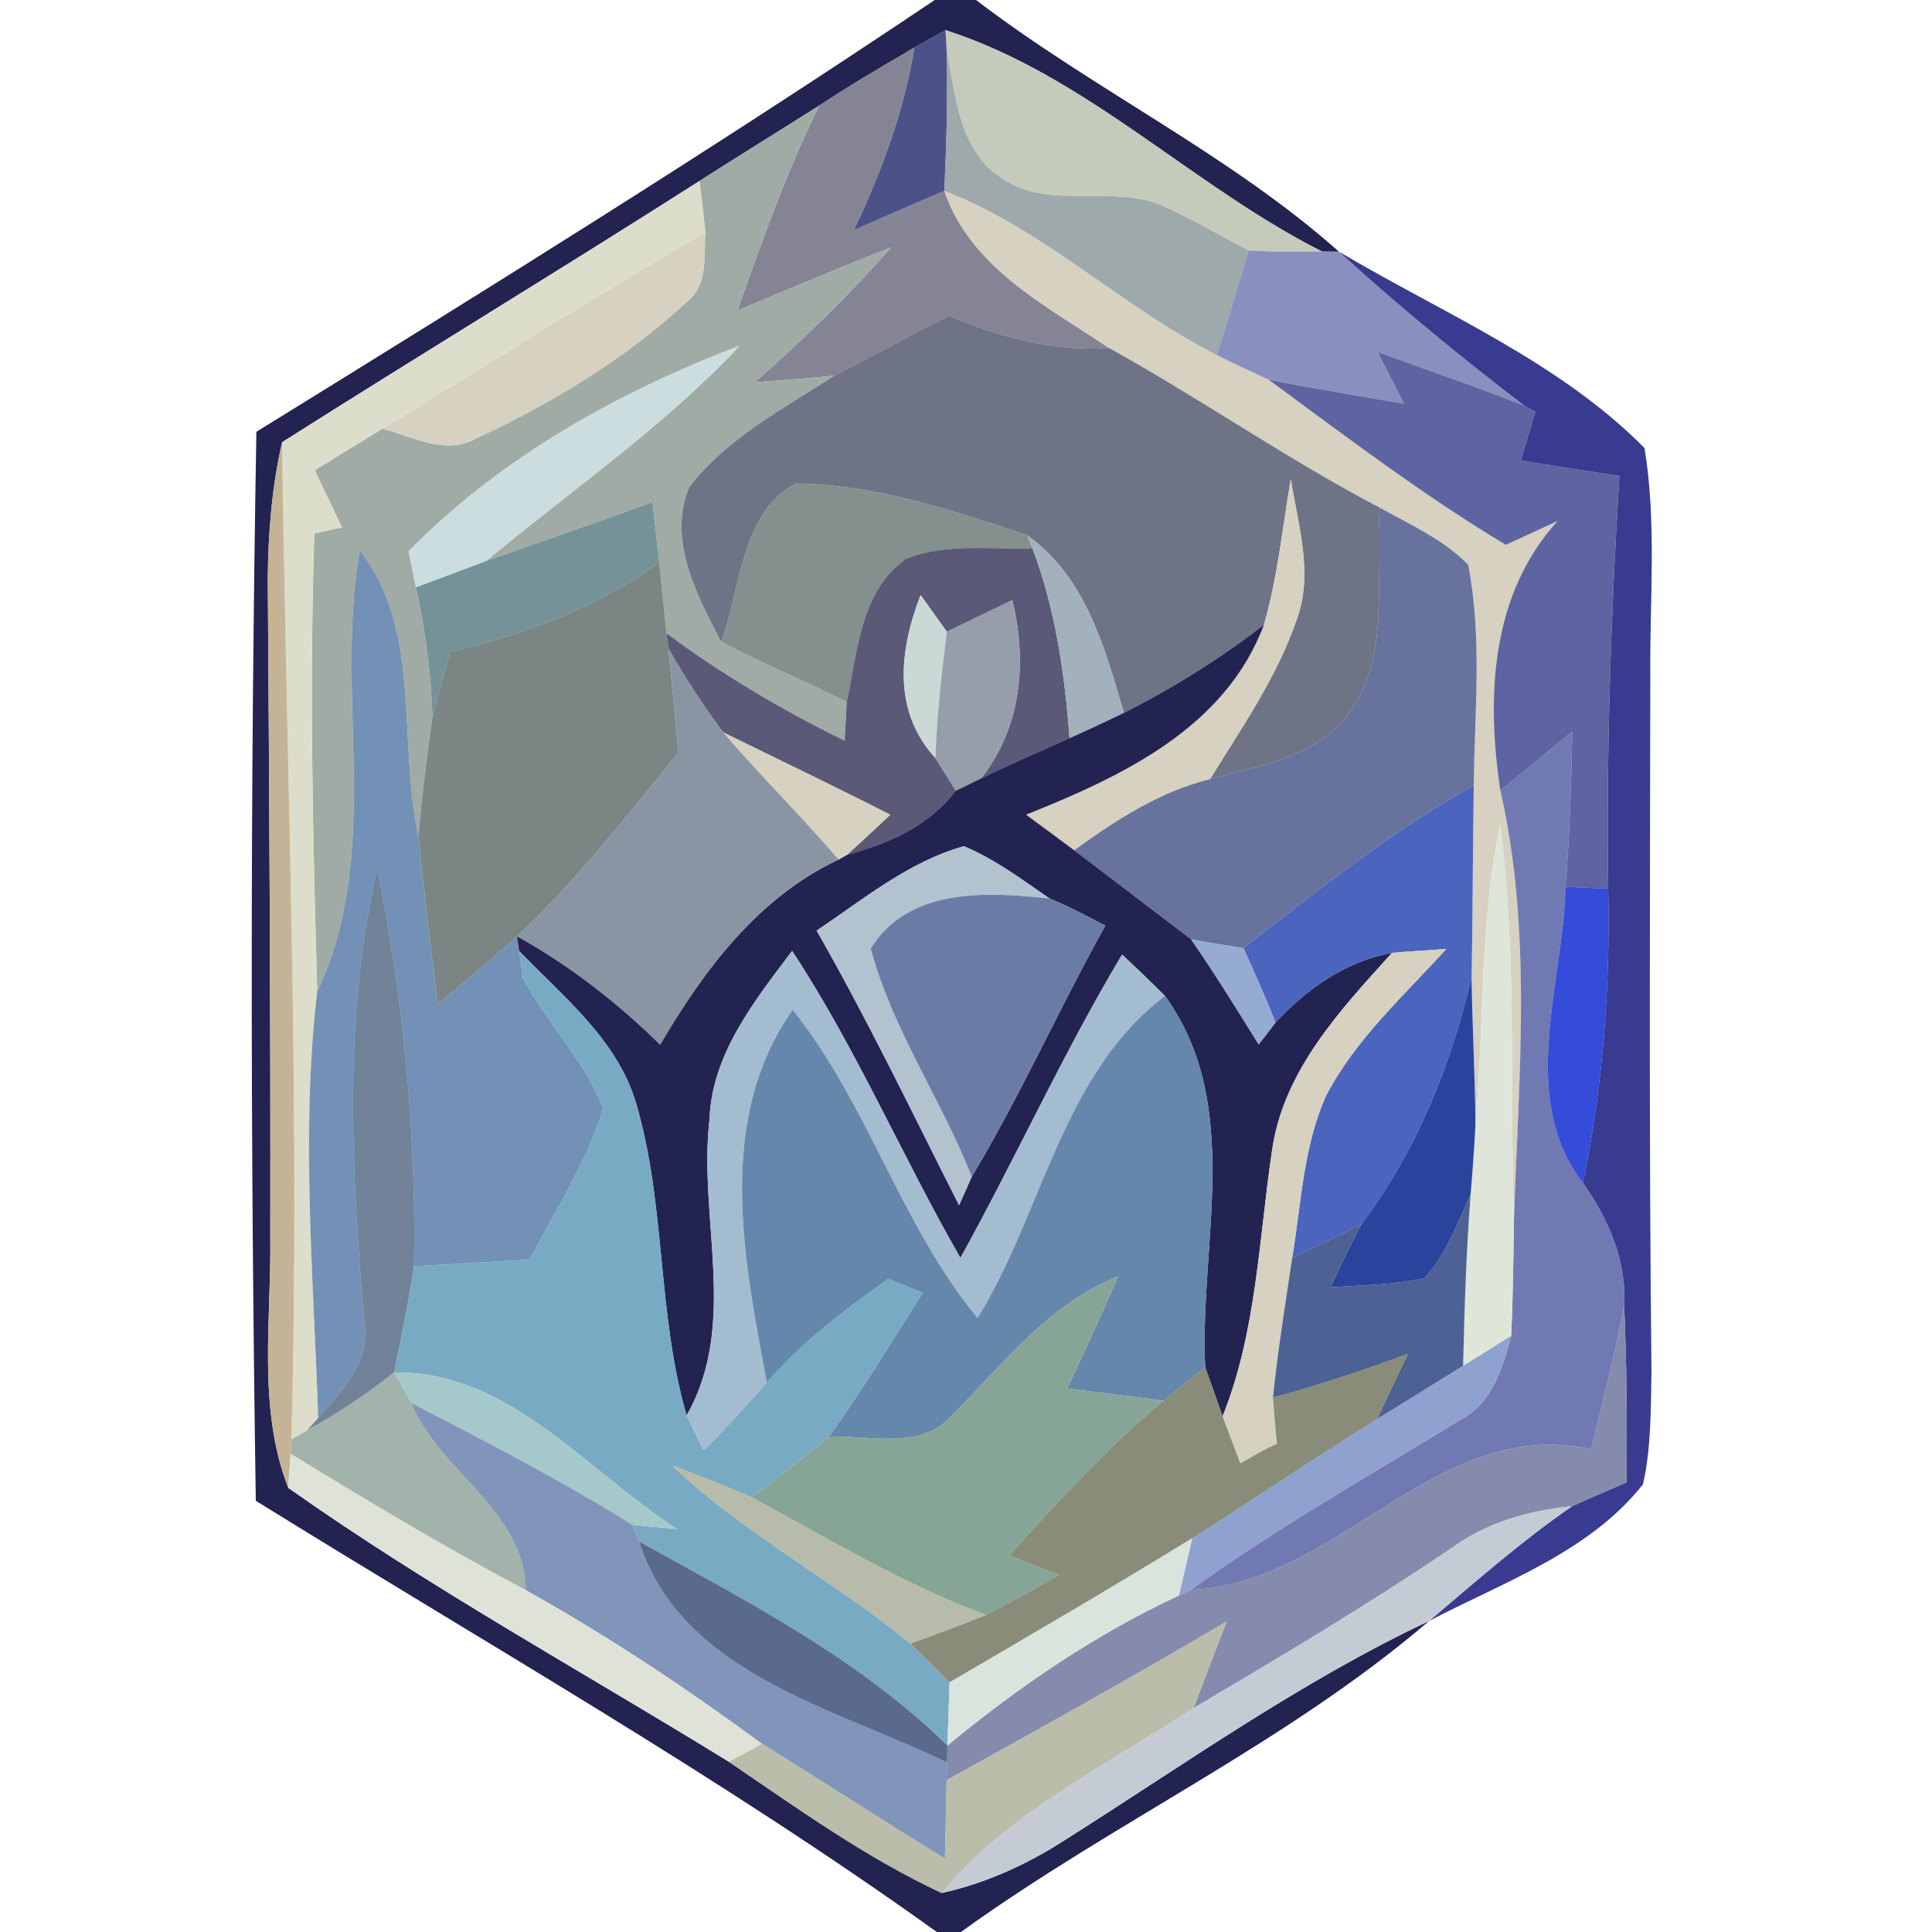 <?xml version="1.0" encoding="UTF-8" ?>
<!DOCTYPE svg PUBLIC "-//W3C//DTD SVG 1.1//EN" "http://www.w3.org/Graphics/SVG/1.1/DTD/svg11.dtd">
<svg width="100pt" height="100pt" viewBox="0 0 100 100" version="1.1" xmlns="http://www.w3.org/2000/svg">
<path fill="#010037" opacity="0.86" d=" M 48.38 0.00 L 50.52 0.00 C 56.59 4.64 63.57 7.94 69.31 13.03 L 68.43 13.02 C 61.70 9.62 56.19 3.89 48.94 1.56 C 48.54 1.78 47.74 2.23 47.33 2.46 C 45.67 3.43 44.01 4.40 42.41 5.46 C 40.34 6.77 38.26 8.05 36.20 9.37 C 29.04 13.94 21.77 18.34 14.60 22.89 C 14.07 25.21 13.88 27.59 13.86 29.97 C 13.94 41.31 14.01 52.65 13.99 64.00 C 14.05 68.33 13.31 72.86 14.92 77.01 C 22.22 82.17 30.12 86.50 37.73 91.19 C 41.30 93.62 44.82 96.15 48.74 97.98 C 51.03 97.48 53.18 96.49 55.15 95.22 C 61.33 91.31 67.33 87.03 73.97 83.90 C 66.57 90.24 57.61 94.31 49.74 100.00 L 48.49 100.00 C 37.18 91.89 25.05 85.01 13.24 77.68 C 12.96 59.24 12.95 40.78 13.27 22.35 C 25.07 15.06 36.86 7.74 48.38 0.00 Z" />
<path fill="#bec4b3" opacity="0.89" d=" M 48.94 1.56 C 56.19 3.89 61.70 9.62 68.43 13.02 C 67.16 13.02 65.89 13.05 64.63 12.96 C 63.15 12.20 61.72 11.34 60.20 10.66 C 57.57 9.51 54.37 10.92 51.90 9.25 C 49.64 7.87 49.46 4.96 49.00 2.62 L 48.94 1.56 Z" />
<path fill="#323975" opacity="0.87" d=" M 47.33 2.46 C 47.74 2.23 48.54 1.78 48.94 1.56 L 49.00 2.62 C 49.06 5.04 48.99 7.46 48.88 9.88 C 47.31 10.55 45.75 11.23 44.19 11.92 C 45.62 8.91 46.79 5.76 47.33 2.46 Z" />
<path fill="#727284" opacity="0.87" d=" M 42.41 5.46 C 44.01 4.40 45.67 3.43 47.33 2.46 C 46.79 5.76 45.62 8.91 44.19 11.92 C 45.75 11.23 47.31 10.55 48.88 9.88 C 50.23 13.86 54.14 15.82 57.40 18.01 C 54.53 18.21 51.74 17.45 49.11 16.34 C 47.13 17.36 45.17 18.41 43.19 19.44 C 41.82 19.59 40.44 19.68 39.06 19.79 C 41.55 17.60 43.94 15.30 46.13 12.80 C 43.45 13.85 40.81 14.96 38.17 16.08 C 39.44 12.48 40.71 8.88 42.41 5.46 Z" />
<path fill="#919ea0" opacity="0.89" d=" M 49.00 2.62 C 49.46 4.96 49.64 7.87 51.90 9.25 C 54.37 10.92 57.57 9.51 60.20 10.66 C 61.72 11.34 63.15 12.20 64.63 12.96 C 64.10 14.77 63.55 16.58 62.98 18.38 C 58.06 15.89 54.05 11.89 48.88 9.88 C 48.99 7.46 49.06 5.04 49.00 2.62 Z" />
<path fill="#97a29c" opacity="0.90" d=" M 36.20 9.37 C 38.26 8.05 40.34 6.77 42.41 5.46 C 40.71 8.88 39.44 12.48 38.17 16.08 C 40.81 14.96 43.45 13.85 46.13 12.80 C 43.94 15.30 41.55 17.60 39.06 19.79 C 40.44 19.68 41.82 19.59 43.19 19.44 C 40.56 21.16 37.61 22.68 35.67 25.22 C 34.54 27.95 36.08 30.83 37.33 33.22 C 39.46 34.33 41.68 35.26 43.83 36.33 C 43.80 36.83 43.75 37.84 43.72 38.34 C 40.49 36.76 37.38 34.92 34.50 32.78 C 34.36 31.55 34.25 30.32 34.12 29.10 C 34.03 28.32 33.86 26.77 33.77 25.99 C 30.91 27.04 28.03 28.02 25.16 29.04 C 29.57 25.37 34.34 22.10 38.28 17.90 C 31.99 20.29 25.88 23.70 21.15 28.54 C 21.25 29.01 21.44 29.93 21.53 30.40 C 22.01 32.61 22.32 34.85 22.38 37.12 C 22.10 39.16 21.83 41.22 21.66 43.28 C 20.56 38.39 21.89 32.65 18.62 28.48 C 17.29 36.07 19.85 44.09 16.42 51.32 C 16.19 43.42 16.01 35.51 16.27 27.61 C 16.62 27.53 17.34 27.37 17.70 27.30 C 17.23 26.31 16.76 25.32 16.29 24.34 C 17.46 23.62 18.63 22.90 19.80 22.19 C 21.36 22.60 23.06 23.58 24.64 22.70 C 28.58 20.86 32.39 18.56 35.58 15.60 C 36.67 14.73 36.42 13.26 36.51 12.04 C 36.42 11.15 36.32 10.26 36.20 9.37 Z" />
<path fill="#dbdbc8" opacity="0.93" d=" M 14.60 22.89 C 21.77 18.34 29.04 13.94 36.20 9.37 C 36.32 10.26 36.42 11.15 36.51 12.04 C 30.85 15.28 25.38 18.82 19.80 22.19 C 18.63 22.90 17.46 23.62 16.29 24.34 C 16.76 25.32 17.23 26.31 17.70 27.30 C 17.34 27.37 16.62 27.53 16.27 27.61 C 16.01 35.51 16.19 43.42 16.42 51.32 C 15.56 58.66 16.23 66.04 16.47 73.39 L 15.89 74.04 L 15.08 74.50 C 15.55 57.30 14.83 40.09 14.60 22.89 Z" />
<path fill="#d2ccb9" opacity="0.91" d=" M 48.88 9.88 C 54.05 11.89 58.06 15.89 62.98 18.38 C 63.86 18.82 64.76 19.23 65.66 19.65 C 69.68 22.60 73.65 25.63 77.94 28.20 C 78.84 27.79 79.73 27.38 80.62 26.97 C 77.16 30.76 76.92 36.09 77.66 40.92 C 79.33 48.25 78.60 55.78 78.36 63.21 C 78.13 56.36 78.54 49.47 77.64 42.66 C 76.59 47.77 76.82 53.02 76.37 58.20 C 76.35 55.66 76.20 53.13 76.17 50.60 C 76.23 47.29 76.23 43.97 76.28 40.65 C 76.32 36.85 76.73 32.99 75.99 29.23 C 74.71 27.92 73.00 27.16 71.42 26.28 C 66.61 23.76 62.15 20.64 57.40 18.01 C 54.14 15.82 50.23 13.86 48.88 9.88 Z" />
<path fill="#d2ccb9" opacity="0.91" d=" M 19.80 22.19 C 25.38 18.82 30.85 15.28 36.51 12.04 C 36.42 13.26 36.67 14.73 35.58 15.60 C 32.39 18.56 28.58 20.86 24.64 22.70 C 23.06 23.58 21.36 22.60 19.80 22.19 Z" />
<path fill="#6f78b1" opacity="0.82" d=" M 64.63 12.96 C 65.89 13.05 67.16 13.02 68.43 13.02 L 69.31 13.03 C 72.37 15.83 75.60 18.47 78.90 21.00 C 76.40 20.01 73.84 19.15 71.31 18.22 C 71.77 19.11 72.22 20.01 72.68 20.90 C 70.34 20.49 67.99 20.12 65.66 19.65 C 64.76 19.23 63.86 18.82 62.98 18.38 C 63.55 16.58 64.10 14.77 64.63 12.96 Z" />
<path fill="#393b91" opacity="1.00" d=" M 69.31 13.03 C 74.67 16.21 80.69 18.71 85.12 23.19 C 85.76 27.09 85.38 31.06 85.42 34.99 C 85.40 47.00 85.35 59.01 85.48 71.02 C 85.44 72.96 85.47 74.93 85.04 76.83 C 82.25 80.35 77.83 81.88 73.97 83.90 C 76.38 81.86 78.76 79.76 81.37 77.96 C 82.30 77.54 83.24 77.13 84.19 76.73 C 84.22 73.70 84.20 70.66 84.07 67.63 C 84.20 65.28 83.27 63.10 81.93 61.23 C 82.97 56.22 83.35 51.11 83.24 46.00 C 83.14 38.87 83.38 31.75 83.82 24.64 C 82.12 24.38 80.42 24.11 78.72 23.84 C 78.96 23.00 79.21 22.16 79.47 21.32 L 78.90 21.00 C 75.60 18.47 72.37 15.83 69.31 13.03 Z" />
<path fill="#595e74" opacity="0.87" d=" M 43.19 19.44 C 45.17 18.41 47.13 17.36 49.11 16.34 C 51.74 17.45 54.53 18.21 57.40 18.01 C 62.15 20.64 66.61 23.76 71.42 26.28 C 71.13 29.75 72.04 33.75 69.90 36.80 C 68.26 39.21 65.21 39.60 62.63 40.33 C 64.27 37.67 66.09 35.06 67.11 32.09 C 68.00 29.71 67.19 27.18 66.81 24.79 C 66.38 27.31 66.13 29.88 65.42 32.34 C 63.16 34.09 60.72 35.61 58.17 36.90 C 57.19 33.53 56.19 29.86 53.17 27.71 C 49.31 26.41 45.32 25.08 41.21 25.03 C 38.34 26.49 38.35 30.49 37.33 33.22 C 36.08 30.83 34.54 27.95 35.67 25.22 C 37.61 22.68 40.56 21.16 43.19 19.44 Z" />
<path fill="#ccdddf" opacity="1.00" d=" M 21.15 28.54 C 25.88 23.70 31.99 20.29 38.28 17.90 C 34.34 22.10 29.57 25.37 25.16 29.04 C 23.96 29.50 22.75 29.95 21.53 30.40 C 21.44 29.93 21.25 29.01 21.15 28.54 Z" />
<path fill="#353e8a" opacity="0.80" d=" M 71.31 18.22 C 73.84 19.15 76.40 20.01 78.90 21.00 L 79.47 21.32 C 79.21 22.16 78.96 23.00 78.72 23.84 C 80.42 24.11 82.12 24.38 83.82 24.64 C 83.38 31.75 83.14 38.87 83.24 46.00 C 82.68 45.98 81.58 45.93 81.03 45.90 C 81.25 43.23 81.33 40.55 81.38 37.87 C 80.14 38.88 78.90 39.90 77.66 40.92 C 76.92 36.09 77.16 30.76 80.62 26.97 C 79.73 27.38 78.84 27.79 77.94 28.20 C 73.65 25.63 69.68 22.60 65.66 19.65 C 67.99 20.12 70.34 20.49 72.68 20.90 C 72.22 20.01 71.77 19.11 71.31 18.22 Z" />
<path fill="#c4b495" opacity="1.00" d=" M 13.86 29.97 C 13.88 27.59 14.07 25.21 14.60 22.89 C 14.83 40.09 15.55 57.30 15.08 74.50 L 15.04 75.25 C 15.01 75.69 14.95 76.57 14.92 77.01 C 13.31 72.86 14.05 68.33 13.99 64.00 C 14.01 52.65 13.94 41.31 13.86 29.97 Z" />
<path fill="#6d7d7b" opacity="0.85" d=" M 37.33 33.22 C 38.35 30.49 38.34 26.49 41.21 25.03 C 45.32 25.08 49.31 26.41 53.17 27.71 L 53.44 28.38 C 51.27 28.46 48.96 28.09 46.89 28.93 C 44.54 30.58 44.38 33.76 43.83 36.33 C 41.68 35.26 39.46 34.33 37.33 33.22 Z" />
<path fill="#d2ccb9" opacity="0.91" d=" M 66.81 24.79 C 67.19 27.18 68.00 29.71 67.11 32.09 C 66.09 35.06 64.27 37.67 62.63 40.33 C 60.02 40.97 57.75 42.46 55.60 44.01 C 54.77 43.39 53.94 42.78 53.11 42.17 C 58.05 40.19 63.41 37.70 65.42 32.34 C 66.13 29.88 66.38 27.31 66.81 24.79 Z" />
<path fill="#6a8991" opacity="0.92" d=" M 25.16 29.04 C 28.03 28.02 30.91 27.04 33.77 25.99 C 33.86 26.77 34.03 28.32 34.12 29.10 C 30.91 31.45 27.16 32.83 23.31 33.73 C 22.99 34.85 22.66 35.98 22.38 37.12 C 22.32 34.85 22.01 32.61 21.53 30.40 C 22.75 29.95 23.96 29.50 25.16 29.04 Z" />
<path fill="#515d8f" opacity="0.87" d=" M 71.42 26.28 C 73.00 27.16 74.71 27.92 75.99 29.23 C 76.73 32.99 76.32 36.85 76.28 40.65 C 72.02 43.03 68.20 46.09 64.36 49.08 C 63.46 48.94 62.55 48.79 61.65 48.62 C 59.63 47.09 57.62 45.54 55.60 44.01 C 57.75 42.46 60.02 40.97 62.63 40.33 C 65.21 39.60 68.26 39.21 69.90 36.80 C 72.04 33.75 71.13 29.75 71.42 26.28 Z" />
<path fill="#040030" opacity="0.65" d=" M 46.89 28.93 C 48.96 28.09 51.27 28.46 53.44 28.38 C 54.63 31.53 55.11 34.87 55.36 38.21 C 53.83 38.89 52.29 39.55 50.79 40.29 C 52.88 37.61 53.17 34.27 52.40 31.06 C 51.27 31.60 50.14 32.15 49.01 32.70 C 48.67 32.22 47.99 31.27 47.65 30.80 C 46.55 33.65 46.18 36.80 48.42 39.24 C 48.68 39.66 49.20 40.50 49.47 40.93 C 48.09 42.74 46.01 43.67 43.85 44.24 C 44.60 43.56 45.34 42.87 46.08 42.17 C 43.22 40.71 40.32 39.33 37.44 37.91 C 36.39 36.52 35.46 35.06 34.59 33.55 L 34.50 32.78 C 37.38 34.92 40.49 36.76 43.72 38.34 C 43.75 37.84 43.80 36.83 43.83 36.33 C 44.38 33.76 44.54 30.58 46.89 28.93 Z" />
<path fill="#9faeba" opacity="0.95" d=" M 53.17 27.71 C 56.19 29.86 57.19 33.53 58.17 36.90 C 57.24 37.35 56.30 37.79 55.36 38.21 C 55.11 34.87 54.63 31.53 53.44 28.38 L 53.17 27.71 Z" />
<path fill="#5479a7" opacity="0.82" d=" M 18.62 28.48 C 21.89 32.65 20.56 38.39 21.66 43.28 C 21.94 46.18 22.30 49.08 22.66 51.97 C 24.05 50.83 25.43 49.68 26.76 48.46 L 26.87 49.22 C 26.92 49.58 27.02 50.29 27.07 50.64 C 28.32 52.96 30.26 54.89 31.23 57.36 C 30.38 60.15 28.76 62.62 27.42 65.20 C 25.42 65.31 23.43 65.43 21.43 65.54 C 21.55 58.65 20.88 51.73 19.53 44.97 C 17.75 52.63 18.19 60.52 18.84 68.28 C 19.25 70.38 17.76 71.96 16.47 73.39 C 16.23 66.04 15.56 58.66 16.42 51.32 C 19.85 44.09 17.29 36.07 18.62 28.48 Z" />
<path fill="#5a6865" opacity="0.80" d=" M 23.31 33.73 C 27.16 32.83 30.91 31.45 34.12 29.10 C 34.25 30.32 34.36 31.55 34.50 32.78 L 34.59 33.55 C 34.78 35.35 34.94 37.16 35.11 38.97 C 32.44 42.22 29.85 45.58 26.76 48.46 C 25.43 49.68 24.05 50.83 22.66 51.97 C 22.30 49.08 21.94 46.18 21.66 43.28 C 21.83 41.22 22.10 39.16 22.38 37.12 C 22.66 35.98 22.99 34.85 23.31 33.73 Z" />
<path fill="#c8d7d4" opacity="0.96" d=" M 47.65 30.80 C 47.99 31.27 48.67 32.22 49.01 32.70 C 48.73 34.87 48.49 37.05 48.42 39.24 C 46.18 36.80 46.55 33.65 47.65 30.80 Z" />
<path fill="#838d9a" opacity="0.85" d=" M 49.01 32.70 C 50.14 32.15 51.27 31.60 52.40 31.06 C 53.17 34.27 52.88 37.61 50.79 40.29 C 50.46 40.45 49.80 40.77 49.47 40.93 C 49.20 40.50 48.68 39.66 48.42 39.24 C 48.49 37.05 48.73 34.87 49.01 32.70 Z" />
<path fill="#010037" opacity="0.86" d=" M 58.17 36.90 C 60.72 35.61 63.16 34.09 65.42 32.34 C 63.41 37.70 58.05 40.19 53.11 42.17 C 53.94 42.78 54.77 43.39 55.60 44.01 C 57.62 45.54 59.63 47.09 61.65 48.62 C 62.88 50.39 64.01 52.23 65.15 54.06 C 65.37 53.78 65.80 53.21 66.02 52.93 C 67.64 51.18 69.66 49.75 72.05 49.32 C 69.35 52.30 66.39 55.46 65.83 59.62 C 65.15 64.21 65.03 68.95 63.28 73.31 C 63.06 72.67 62.61 71.40 62.38 70.76 C 62.07 64.37 64.38 57.20 60.30 51.55 C 59.57 50.82 58.83 50.11 58.08 49.41 C 55.03 54.50 52.59 59.92 49.71 65.11 C 46.70 59.87 44.33 54.28 41.00 49.22 C 39.04 51.82 36.83 54.58 36.72 57.99 C 36.14 63.07 38.23 68.55 35.54 73.26 C 34.00 67.98 34.48 62.36 32.92 57.09 C 31.94 53.80 29.16 51.60 26.87 49.22 L 26.76 48.46 C 29.48 49.97 31.95 51.89 34.17 54.07 C 36.44 50.20 39.24 46.45 43.41 44.49 L 43.85 44.24 C 46.01 43.67 48.09 42.74 49.47 40.93 C 49.80 40.77 50.46 40.45 50.79 40.29 C 52.29 39.55 53.83 38.89 55.36 38.21 C 56.30 37.79 57.24 37.35 58.17 36.90 M 42.27 48.17 C 44.92 52.80 47.23 57.62 49.64 62.38 C 49.81 62.01 50.14 61.27 50.30 60.90 C 52.83 56.69 54.82 52.19 57.21 47.91 C 56.26 47.42 55.32 46.91 54.33 46.51 C 52.90 45.53 51.50 44.47 49.89 43.80 C 47.03 44.60 44.70 46.54 42.27 48.17 Z" />
<path fill="#6c7b8b" opacity="0.80" d=" M 35.11 38.97 C 34.94 37.16 34.78 35.35 34.59 33.55 C 35.46 35.06 36.39 36.52 37.44 37.91 C 39.37 40.16 41.49 42.24 43.41 44.49 C 39.24 46.45 36.44 50.20 34.17 54.07 C 31.95 51.89 29.48 49.97 26.76 48.46 C 29.85 45.58 32.44 42.22 35.11 38.97 Z" />
<path fill="#d2ccb9" opacity="0.91" d=" M 43.41 44.49 C 41.49 42.24 39.37 40.16 37.44 37.91 C 40.32 39.33 43.22 40.71 46.08 42.17 C 45.34 42.87 44.60 43.56 43.85 44.24 L 43.41 44.49 Z" />
<path fill="#4e58a0" opacity="0.80" d=" M 77.66 40.92 C 78.90 39.90 80.14 38.88 81.38 37.87 C 81.33 40.55 81.25 43.23 81.03 45.90 C 80.92 50.95 78.54 56.80 81.93 61.23 C 83.27 63.10 84.20 65.28 84.07 67.63 C 83.58 70.11 82.95 72.56 82.36 75.02 C 74.33 73.25 69.35 81.95 61.64 82.29 C 66.08 79.07 70.87 76.39 75.53 73.52 C 77.22 72.67 77.77 70.83 78.22 69.14 C 78.31 67.17 78.33 65.19 78.36 63.21 C 78.60 55.78 79.33 48.25 77.66 40.92 Z" />
<path fill="#3c57b8" opacity="0.92" d=" M 64.36 49.08 C 68.20 46.09 72.02 43.03 76.28 40.65 C 76.23 43.97 76.23 47.29 76.17 50.60 C 75.09 55.17 73.32 59.59 70.47 63.36 C 69.29 63.97 68.09 64.54 66.88 65.12 C 67.36 62.29 67.45 59.32 68.66 56.67 C 70.19 53.76 72.67 51.53 74.86 49.12 C 73.92 49.18 72.98 49.24 72.05 49.32 C 69.66 49.75 67.64 51.18 66.02 52.93 C 65.51 51.63 64.94 50.35 64.36 49.08 Z" />
<path fill="#dde5d7" opacity="0.95" d=" M 76.37 58.20 C 76.82 53.02 76.59 47.77 77.64 42.66 C 78.54 49.47 78.13 56.36 78.36 63.21 C 78.33 65.19 78.31 67.17 78.22 69.14 C 77.39 69.66 76.56 70.18 75.73 70.70 C 75.80 67.74 75.89 64.77 76.12 61.81 C 76.22 60.61 76.31 59.40 76.37 58.20 Z" />
<path fill="#b2c2cf" opacity="1.00" d=" M 42.27 48.17 C 44.70 46.54 47.03 44.60 49.89 43.80 C 51.50 44.47 52.90 45.53 54.33 46.51 C 51.10 46.16 47.03 45.92 45.07 49.10 C 46.19 53.29 48.72 56.90 50.30 60.90 C 50.14 61.27 49.81 62.01 49.64 62.38 C 47.23 57.62 44.92 52.80 42.27 48.17 Z" />
<path fill="#294365" opacity="0.66" d=" M 19.53 44.97 C 20.88 51.73 21.55 58.65 21.43 65.54 C 21.16 67.38 20.77 69.21 20.40 71.04 C 18.98 72.17 17.47 73.16 15.89 74.04 L 16.47 73.39 C 17.76 71.96 19.25 70.38 18.84 68.28 C 18.19 60.52 17.75 52.63 19.53 44.97 Z" />
<path fill="#6476a2" opacity="0.96" d=" M 45.07 49.10 C 47.03 45.92 51.10 46.16 54.33 46.51 C 55.32 46.91 56.26 47.42 57.21 47.91 C 54.82 52.19 52.83 56.69 50.30 60.90 C 48.72 56.90 46.19 53.29 45.07 49.10 Z" />
<path fill="#0825d0" opacity="0.82" d=" M 81.03 45.90 C 81.58 45.93 82.68 45.98 83.24 46.00 C 83.35 51.11 82.97 56.22 81.93 61.23 C 78.54 56.80 80.92 50.95 81.03 45.90 Z" />
<path fill="#95abd1" opacity="1.00" d=" M 61.65 48.62 C 62.55 48.79 63.46 48.94 64.36 49.08 C 64.94 50.35 65.51 51.63 66.02 52.93 C 65.80 53.21 65.37 53.78 65.15 54.06 C 64.01 52.23 62.88 50.39 61.65 48.62 Z" />
<path fill="#d2ccb9" opacity="0.91" d=" M 72.05 49.32 C 72.98 49.24 73.92 49.18 74.86 49.12 C 72.67 51.53 70.19 53.76 68.66 56.67 C 67.45 59.32 67.36 62.29 66.88 65.12 C 66.53 67.52 66.13 69.92 65.89 72.34 C 65.94 73.14 66.02 73.93 66.09 74.73 C 65.43 75.03 64.81 75.39 64.20 75.75 C 63.89 74.94 63.59 74.13 63.28 73.31 C 65.03 68.95 65.15 64.21 65.83 59.62 C 66.39 55.46 69.35 52.30 72.05 49.32 Z" />
<path fill="#649ebb" opacity="0.87" d=" M 27.07 50.64 C 27.02 50.29 26.92 49.58 26.87 49.22 C 29.16 51.60 31.94 53.80 32.92 57.09 C 34.48 62.36 34.00 67.98 35.54 73.26 C 35.76 73.71 36.19 74.60 36.41 75.05 C 37.58 73.96 38.62 72.75 39.69 71.56 C 41.50 69.46 43.73 67.79 45.98 66.19 C 46.43 66.37 47.32 66.74 47.76 66.92 C 46.17 69.42 44.64 71.95 42.91 74.36 C 41.61 75.46 40.24 76.47 38.89 77.50 C 37.54 76.91 36.17 76.38 34.80 75.86 C 38.53 79.42 43.16 81.80 47.12 85.07 C 47.80 85.73 48.48 86.40 49.15 87.08 C 49.12 87.90 49.07 89.53 49.04 90.35 C 44.43 85.84 38.67 82.88 33.08 79.79 L 32.72 78.92 C 33.29 78.98 34.45 79.09 35.03 79.14 C 30.41 76.16 26.30 70.93 20.40 71.04 C 20.77 69.21 21.16 67.38 21.43 65.54 C 23.43 65.43 25.42 65.31 27.42 65.20 C 28.76 62.62 30.38 60.15 31.23 57.36 C 30.26 54.89 28.32 52.96 27.07 50.64 Z" />
<path fill="#a4bccf" opacity="1.00" d=" M 36.72 57.99 C 36.83 54.58 39.04 51.82 41.00 49.22 C 44.33 54.28 46.70 59.87 49.71 65.11 C 52.59 59.92 55.03 54.50 58.08 49.41 C 58.83 50.11 59.57 50.82 60.30 51.55 C 54.96 55.59 53.97 62.76 50.60 68.22 C 46.61 63.38 44.94 57.15 41.03 52.27 C 37.00 58.00 38.51 65.19 39.69 71.56 C 38.62 72.75 37.58 73.96 36.41 75.05 C 36.19 74.60 35.76 73.71 35.54 73.26 C 38.23 68.55 36.14 63.07 36.72 57.99 Z" />
<path fill="#0b2990" opacity="0.87" d=" M 70.47 63.36 C 73.32 59.59 75.09 55.17 76.17 50.60 C 76.20 53.13 76.35 55.66 76.37 58.20 C 76.31 59.40 76.22 60.61 76.12 61.81 C 75.45 63.32 74.85 64.92 73.73 66.16 C 72.13 66.51 70.49 66.52 68.86 66.63 C 69.38 65.53 69.90 64.43 70.47 63.36 Z" />
<path fill="#6082a9" opacity="0.96" d=" M 50.60 68.22 C 53.97 62.76 54.96 55.59 60.30 51.55 C 64.38 57.20 62.07 64.37 62.38 70.76 C 61.84 71.20 60.77 72.07 60.23 72.50 C 58.56 72.29 56.89 72.08 55.23 71.87 C 56.14 69.95 57.03 68.02 57.87 66.07 C 54.25 67.50 51.90 70.64 49.24 73.30 C 47.64 75.07 45.01 74.29 42.91 74.36 C 44.64 71.95 46.17 69.42 47.76 66.92 C 47.32 66.74 46.43 66.37 45.98 66.19 C 43.73 67.79 41.50 69.46 39.69 71.56 C 38.51 65.19 37.00 58.00 41.03 52.27 C 44.94 57.15 46.61 63.38 50.60 68.22 Z" />
<path fill="#344a84" opacity="0.87" d=" M 73.73 66.16 C 74.85 64.92 75.45 63.32 76.12 61.81 C 75.89 64.77 75.80 67.74 75.73 70.70 C 74.25 71.63 72.75 72.54 71.27 73.46 C 71.80 72.33 72.33 71.20 72.87 70.08 C 70.57 70.93 68.25 71.71 65.89 72.34 C 66.13 69.92 66.53 67.52 66.88 65.12 C 68.09 64.54 69.29 63.97 70.47 63.36 C 69.90 64.43 69.38 65.53 68.86 66.63 C 70.49 66.52 72.13 66.51 73.73 66.16 Z" />
<path fill="#809f90" opacity="0.94" d=" M 49.24 73.30 C 51.90 70.64 54.25 67.50 57.87 66.07 C 57.03 68.02 56.14 69.95 55.23 71.87 C 56.89 72.08 58.56 72.29 60.23 72.50 C 57.32 74.91 54.77 77.71 52.24 80.51 C 52.88 80.76 54.16 81.27 54.81 81.52 C 53.56 82.23 52.31 82.95 51.02 83.59 C 46.76 82.01 42.88 79.64 38.89 77.50 C 40.24 76.47 41.61 75.46 42.91 74.36 C 45.01 74.29 47.64 75.07 49.24 73.30 Z" />
<path fill="#7c83a8" opacity="0.93" d=" M 82.36 75.02 C 82.95 72.56 83.58 70.11 84.07 67.63 C 84.20 70.66 84.22 73.70 84.19 76.73 C 83.24 77.13 82.30 77.54 81.37 77.96 C 79.16 78.18 76.98 78.79 75.16 80.11 C 70.81 83.06 66.30 85.74 61.78 88.41 C 62.34 86.91 62.91 85.42 63.49 83.93 C 58.71 86.75 53.86 89.45 49.00 92.14 L 49.02 91.23 L 49.04 90.35 C 52.71 87.31 56.69 84.60 61.02 82.58 L 61.64 82.29 C 69.35 81.95 74.33 73.25 82.36 75.02 Z" />
<path fill="#8fa1ce" opacity="1.00" d=" M 75.73 70.70 C 76.56 70.18 77.39 69.66 78.22 69.14 C 77.77 70.83 77.22 72.67 75.53 73.52 C 70.87 76.39 66.08 79.07 61.64 82.29 L 61.02 82.58 C 61.19 81.84 61.54 80.36 61.71 79.62 C 64.92 77.60 68.04 75.45 71.27 73.46 C 72.75 72.54 74.25 71.63 75.73 70.70 Z" />
<path fill="#a3c8c9" opacity="0.98" d=" M 20.40 71.04 C 26.30 70.93 30.41 76.16 35.03 79.14 C 34.45 79.09 33.29 78.98 32.72 78.92 C 29.02 76.61 25.15 74.61 21.29 72.62 C 21.06 72.22 20.62 71.44 20.40 71.04 Z" />
<path fill="#757a63" opacity="0.86" d=" M 65.89 72.34 C 68.25 71.71 70.57 70.93 72.87 70.08 C 72.33 71.20 71.80 72.33 71.27 73.46 C 68.04 75.45 64.92 77.60 61.71 79.62 C 57.56 82.17 53.36 84.62 49.15 87.08 C 48.48 86.40 47.80 85.73 47.12 85.07 C 48.42 84.59 49.73 84.12 51.02 83.59 C 52.31 82.95 53.56 82.23 54.81 81.52 C 54.16 81.27 52.88 80.76 52.24 80.51 C 54.77 77.71 57.32 74.91 60.23 72.50 C 60.77 72.07 61.84 71.20 62.38 70.76 C 62.61 71.40 63.06 72.67 63.28 73.31 C 63.59 74.13 63.89 74.94 64.20 75.75 C 64.81 75.39 65.43 75.03 66.09 74.73 C 66.02 73.93 65.94 73.14 65.89 72.34 Z" />
<path fill="#8ea29a" opacity="0.82" d=" M 15.89 74.04 C 17.47 73.16 18.98 72.17 20.40 71.04 C 20.62 71.44 21.06 72.22 21.29 72.62 C 22.76 76.20 27.14 78.15 27.22 82.31 C 23.07 80.12 19.04 77.70 15.04 75.25 L 15.08 74.50 L 15.89 74.04 Z" />
<path fill="#627aa8" opacity="0.80" d=" M 21.29 72.62 C 25.15 74.61 29.02 76.61 32.72 78.92 L 33.08 79.79 C 35.26 86.65 43.25 88.41 49.02 91.23 L 49.00 92.14 C 48.97 93.49 48.94 94.84 48.91 96.20 C 45.73 94.26 42.61 92.22 39.44 90.26 C 35.52 87.38 31.47 84.68 27.22 82.31 C 27.14 78.15 22.76 76.20 21.29 72.62 Z" />
<path fill="#dfe2d6" opacity="1.00" d=" M 15.04 75.25 C 19.04 77.70 23.07 80.12 27.22 82.31 C 31.47 84.68 35.52 87.38 39.44 90.26 C 39.01 90.50 38.16 90.96 37.73 91.19 C 30.12 86.50 22.22 82.17 14.92 77.01 C 14.95 76.57 15.01 75.69 15.04 75.25 Z" />
<path fill="#b2b7a3" opacity="0.93" d=" M 34.80 75.86 C 36.17 76.38 37.54 76.91 38.89 77.50 C 42.88 79.64 46.76 82.01 51.02 83.59 C 49.73 84.12 48.42 84.59 47.12 85.07 C 43.16 81.80 38.53 79.42 34.80 75.86 Z" />
<path fill="#c5cbd5" opacity="1.00" d=" M 75.16 80.11 C 76.98 78.79 79.16 78.18 81.37 77.96 C 78.76 79.76 76.38 81.86 73.97 83.90 C 67.33 87.03 61.33 91.31 55.15 95.22 C 53.18 96.49 51.03 97.48 48.74 97.98 C 52.24 93.76 57.28 91.37 61.78 88.41 C 66.30 85.74 70.81 83.06 75.16 80.11 Z" />
<path fill="#465780" opacity="0.89" d=" M 33.08 79.79 C 38.67 82.88 44.43 85.84 49.04 90.35 L 49.02 91.23 C 43.25 88.41 35.26 86.65 33.08 79.79 Z" />
<path fill="#d9e4dc" opacity="1.00" d=" M 49.15 87.08 C 53.36 84.62 57.56 82.17 61.71 79.62 C 61.54 80.36 61.19 81.84 61.02 82.58 C 56.69 84.60 52.71 87.31 49.04 90.35 C 49.07 89.53 49.12 87.90 49.15 87.08 Z" />
<path fill="#b5b9a3" opacity="0.93" d=" M 49.00 92.14 C 53.86 89.45 58.71 86.75 63.49 83.93 C 62.91 85.42 62.34 86.91 61.78 88.41 C 57.28 91.37 52.24 93.76 48.74 97.98 C 44.82 96.15 41.30 93.62 37.73 91.19 C 38.16 90.96 39.01 90.50 39.44 90.26 C 42.61 92.22 45.73 94.26 48.91 96.20 C 48.94 94.84 48.97 93.49 49.00 92.14 Z" />
</svg>
